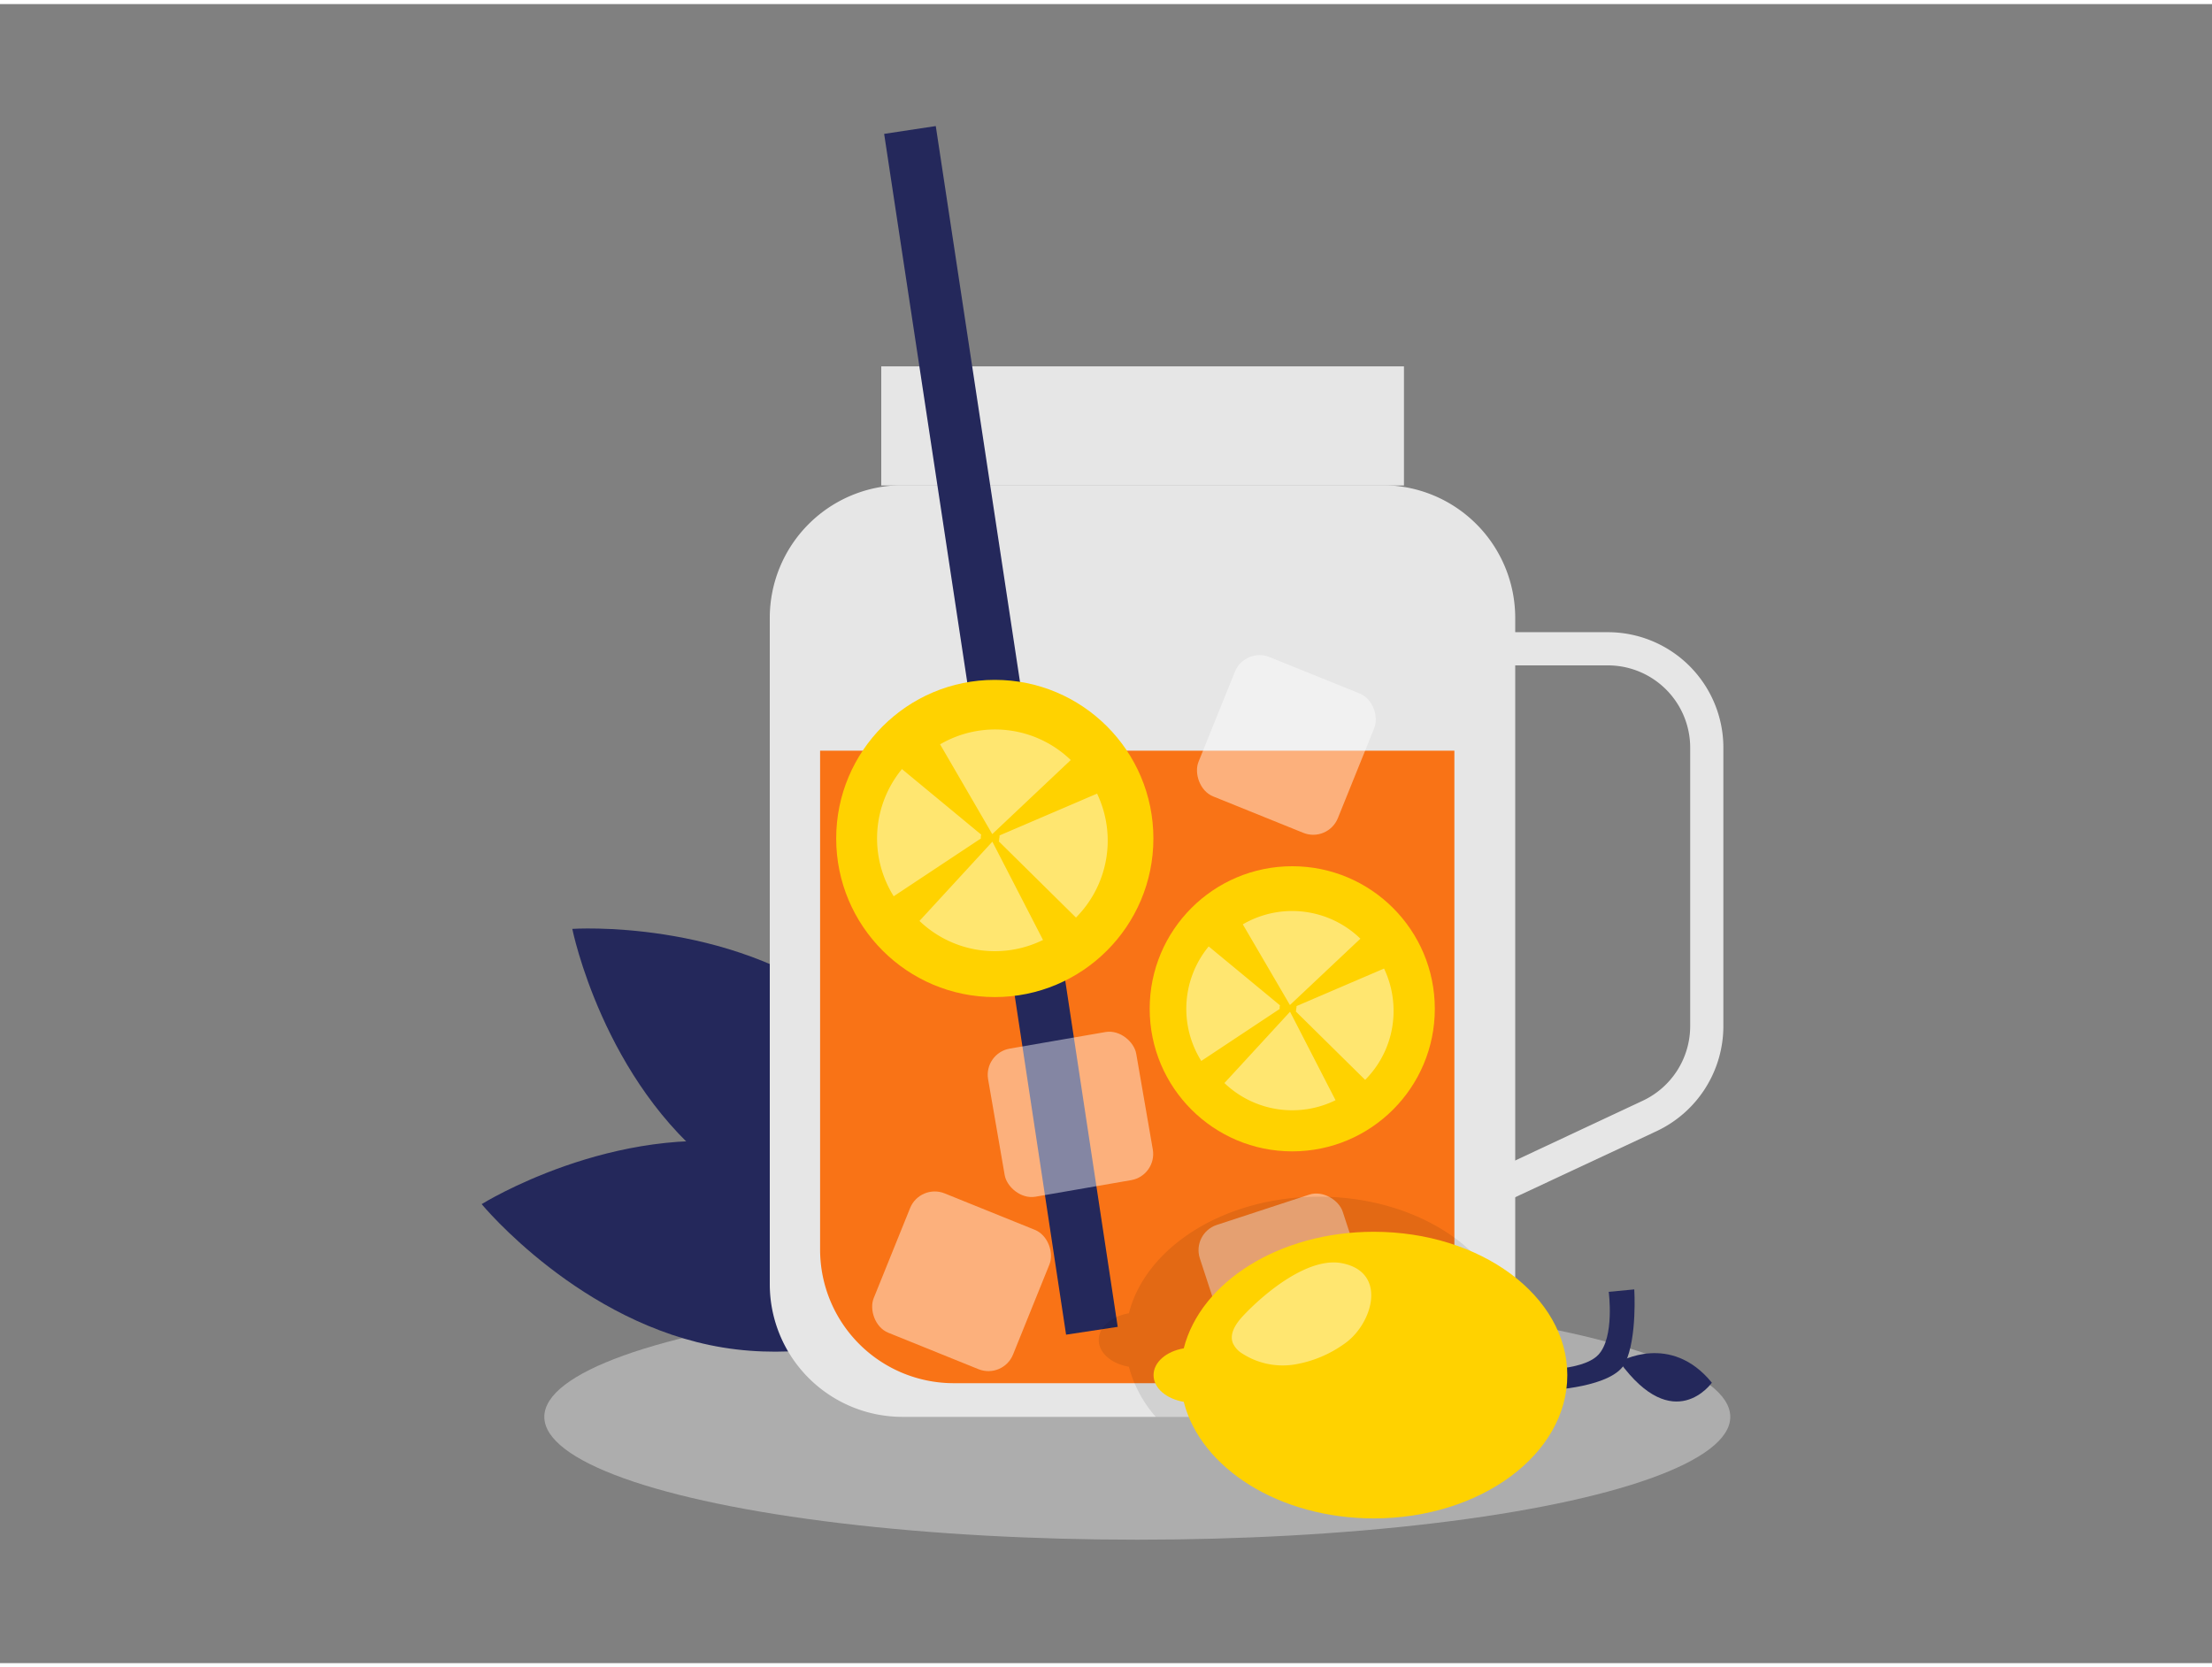 <svg id="Layer_1" data-name="Layer 1" xmlns="http://www.w3.org/2000/svg" viewBox="0 0 400 300" width="406" height="306" class="illustration styles_illustrationTablet__1DWOa"><rect x="0" y="0" width="400" height="300" fill="#808080" stroke="none"/><title>_</title><ellipse cx="205.66" cy="255.47" rx="107.23" ry="22.21" fill="#e6e6e6" opacity="0.45"></ellipse><path d="M178.59,224.54s-28.08,1.93-48.82-13.9-26.28-43.41-26.28-43.41,28.07-1.93,48.81,13.9S178.59,224.54,178.59,224.54Z" fill="#24285b"></path><path d="M180.33,232.24s-23.87,14.91-49.61,10.69S87.1,217,87.1,217s23.87-14.9,49.61-10.69S180.33,232.24,180.33,232.24Z" fill="#24285b"></path><path d="M274,111V231.52a23.93,23.93,0,0,1-23.95,23.95h-86.9a24,24,0,0,1-23.95-23.95V111a24,24,0,0,1,23.95-24h86.9A24,24,0,0,1,274,111Z" fill="#e6e6e6"></path><rect x="159.36" y="65.51" width="94.52" height="21.54" fill="#e6e6e6"></rect><path d="M263.32,220.74l-2.54-5.44,36.29-17a14.91,14.91,0,0,0,8.57-13.47V134.45a14.89,14.89,0,0,0-14.87-14.87H262.05v-6h28.72a20.89,20.89,0,0,1,20.87,20.87v50.41a21,21,0,0,1-12,18.91Z" fill="#e6e6e6"></path><path d="M148.3,135v90.21a24.17,24.17,0,0,0,24.17,24.17h66.39A24.17,24.17,0,0,0,263,225.17V135Z" fill="#f97316"></path><rect x="175.88" y="21.81" width="9.43" height="219.33" transform="matrix(0.99, -0.15, 0.15, 0.99, -17.51, 28.26)" fill="#24285b"></rect><circle cx="233.68" cy="181.68" r="25.78" fill="#ffd200"></circle><path d="M221.43,195.09l11.85-12.88,8.23,16a17.74,17.74,0,0,1-20.08-3.09Z" fill="#fff" opacity="0.44"></path><path d="M246,169l-12.74,12-8.52-14.59A17.71,17.71,0,0,1,246,169Z" fill="#fff" opacity="0.44"></path><path d="M231.4,181.6c0-.18,0-.36.07-.54h0v0l-12.9-10.66a17.75,17.75,0,0,0-1.34,20.71l14.19-9.41A.36.36,0,0,1,231.4,181.6Z" fill="#fff" opacity="0.44"></path><path d="M250.28,174.4l-15.83,6.79c0,.18,0,.36-.07.54a1.94,1.94,0,0,0,0,.24.6.6,0,0,1-.06.19l12.54,12.37A17.58,17.58,0,0,0,252,182.05,17.8,17.8,0,0,0,250.28,174.4Z" fill="#fff" opacity="0.44"></path><circle cx="179.89" cy="150.88" r="28.68" fill="#ffd200"></circle><path d="M166.27,165.79l13.18-14.33,9.16,17.77a19.71,19.71,0,0,1-22.34-3.44Z" fill="#fff" opacity="0.44"></path><path d="M193.6,136.72l-14.17,13.37L170,133.86a19.71,19.71,0,0,1,23.65,2.86Z" fill="#fff" opacity="0.44"></path><path d="M177.36,150.79c0-.2,0-.4.08-.6h0v0l-14.34-11.86a19.71,19.71,0,0,0-1.49,23l15.78-10.46S177.35,150.82,177.36,150.79Z" fill="#fff" opacity="0.44"></path><path d="M198.36,142.78l-17.61,7.55c0,.2,0,.4-.07.6l0,.26a.79.79,0,0,1-.06.22l13.95,13.77a19.73,19.73,0,0,0,3.82-22.4Z" fill="#fff" opacity="0.44"></path><rect x="160.3" y="217.36" width="27.18" height="27.18" rx="4.8" transform="translate(99.17 -48.32) rotate(22)" fill="#fff" opacity="0.44"></rect><rect x="180" y="187.16" width="27.18" height="27.18" rx="4.8" transform="translate(-31.42 35.98) rotate(-9.82)" fill="#fff" opacity="0.44"></rect><rect x="219.03" y="120.37" width="27.18" height="27.18" rx="4.8" transform="translate(67.12 -77.38) rotate(22)" fill="#fff" opacity="0.44"></rect><rect x="219.03" y="217.36" width="27.18" height="27.18" rx="4.8" transform="translate(-60.34 83.89) rotate(-18.14)" fill="#fff" opacity="0.44"></rect><path d="M273.15,237.93a24,24,0,0,1-23.08,17.54H209a22.42,22.42,0,0,1-4.86-9.07c-3.13-.52-5.45-2.49-5.45-4.83s2.32-4.3,5.45-4.83c3.06-12,17.28-21.08,34.37-21.08C256.16,215.66,270.76,225.34,273.15,237.93Z" opacity="0.09"></path><path d="M279.91,250.66s11.84-.45,14-5,1.62-13.24,1.62-13.24l-4.62.44s1.09,8.21-1.87,11.37-12.19,2.67-12.19,2.67l3.05,4.43" fill="#24285b"></path><path d="M248.42,222c-17.09,0-31.31,9.08-34.36,21.08-3.14.53-5.46,2.49-5.46,4.84s2.32,4.3,5.46,4.83c3.05,12,17.27,21.08,34.36,21.08,19.32,0,35-11.6,35-25.91S267.74,222,248.42,222Z" fill="#ffd200"></path><path d="M292.86,245.52s9.23-5.39,16.7,3.77C309.56,249.29,302.69,259.05,292.86,245.52Z" fill="#24285b"></path><path d="M224.72,237.28c-1.23,1.33-2.44,3.13-1.79,4.83a4.27,4.27,0,0,0,1.7,1.9,13.49,13.49,0,0,0,9.41,2,21.51,21.51,0,0,0,9-3.71c5.09-3.45,8-12.89-.25-14.59C236.61,226.4,228.53,233.19,224.72,237.28Z" fill="#fff" opacity="0.44"></path></svg>